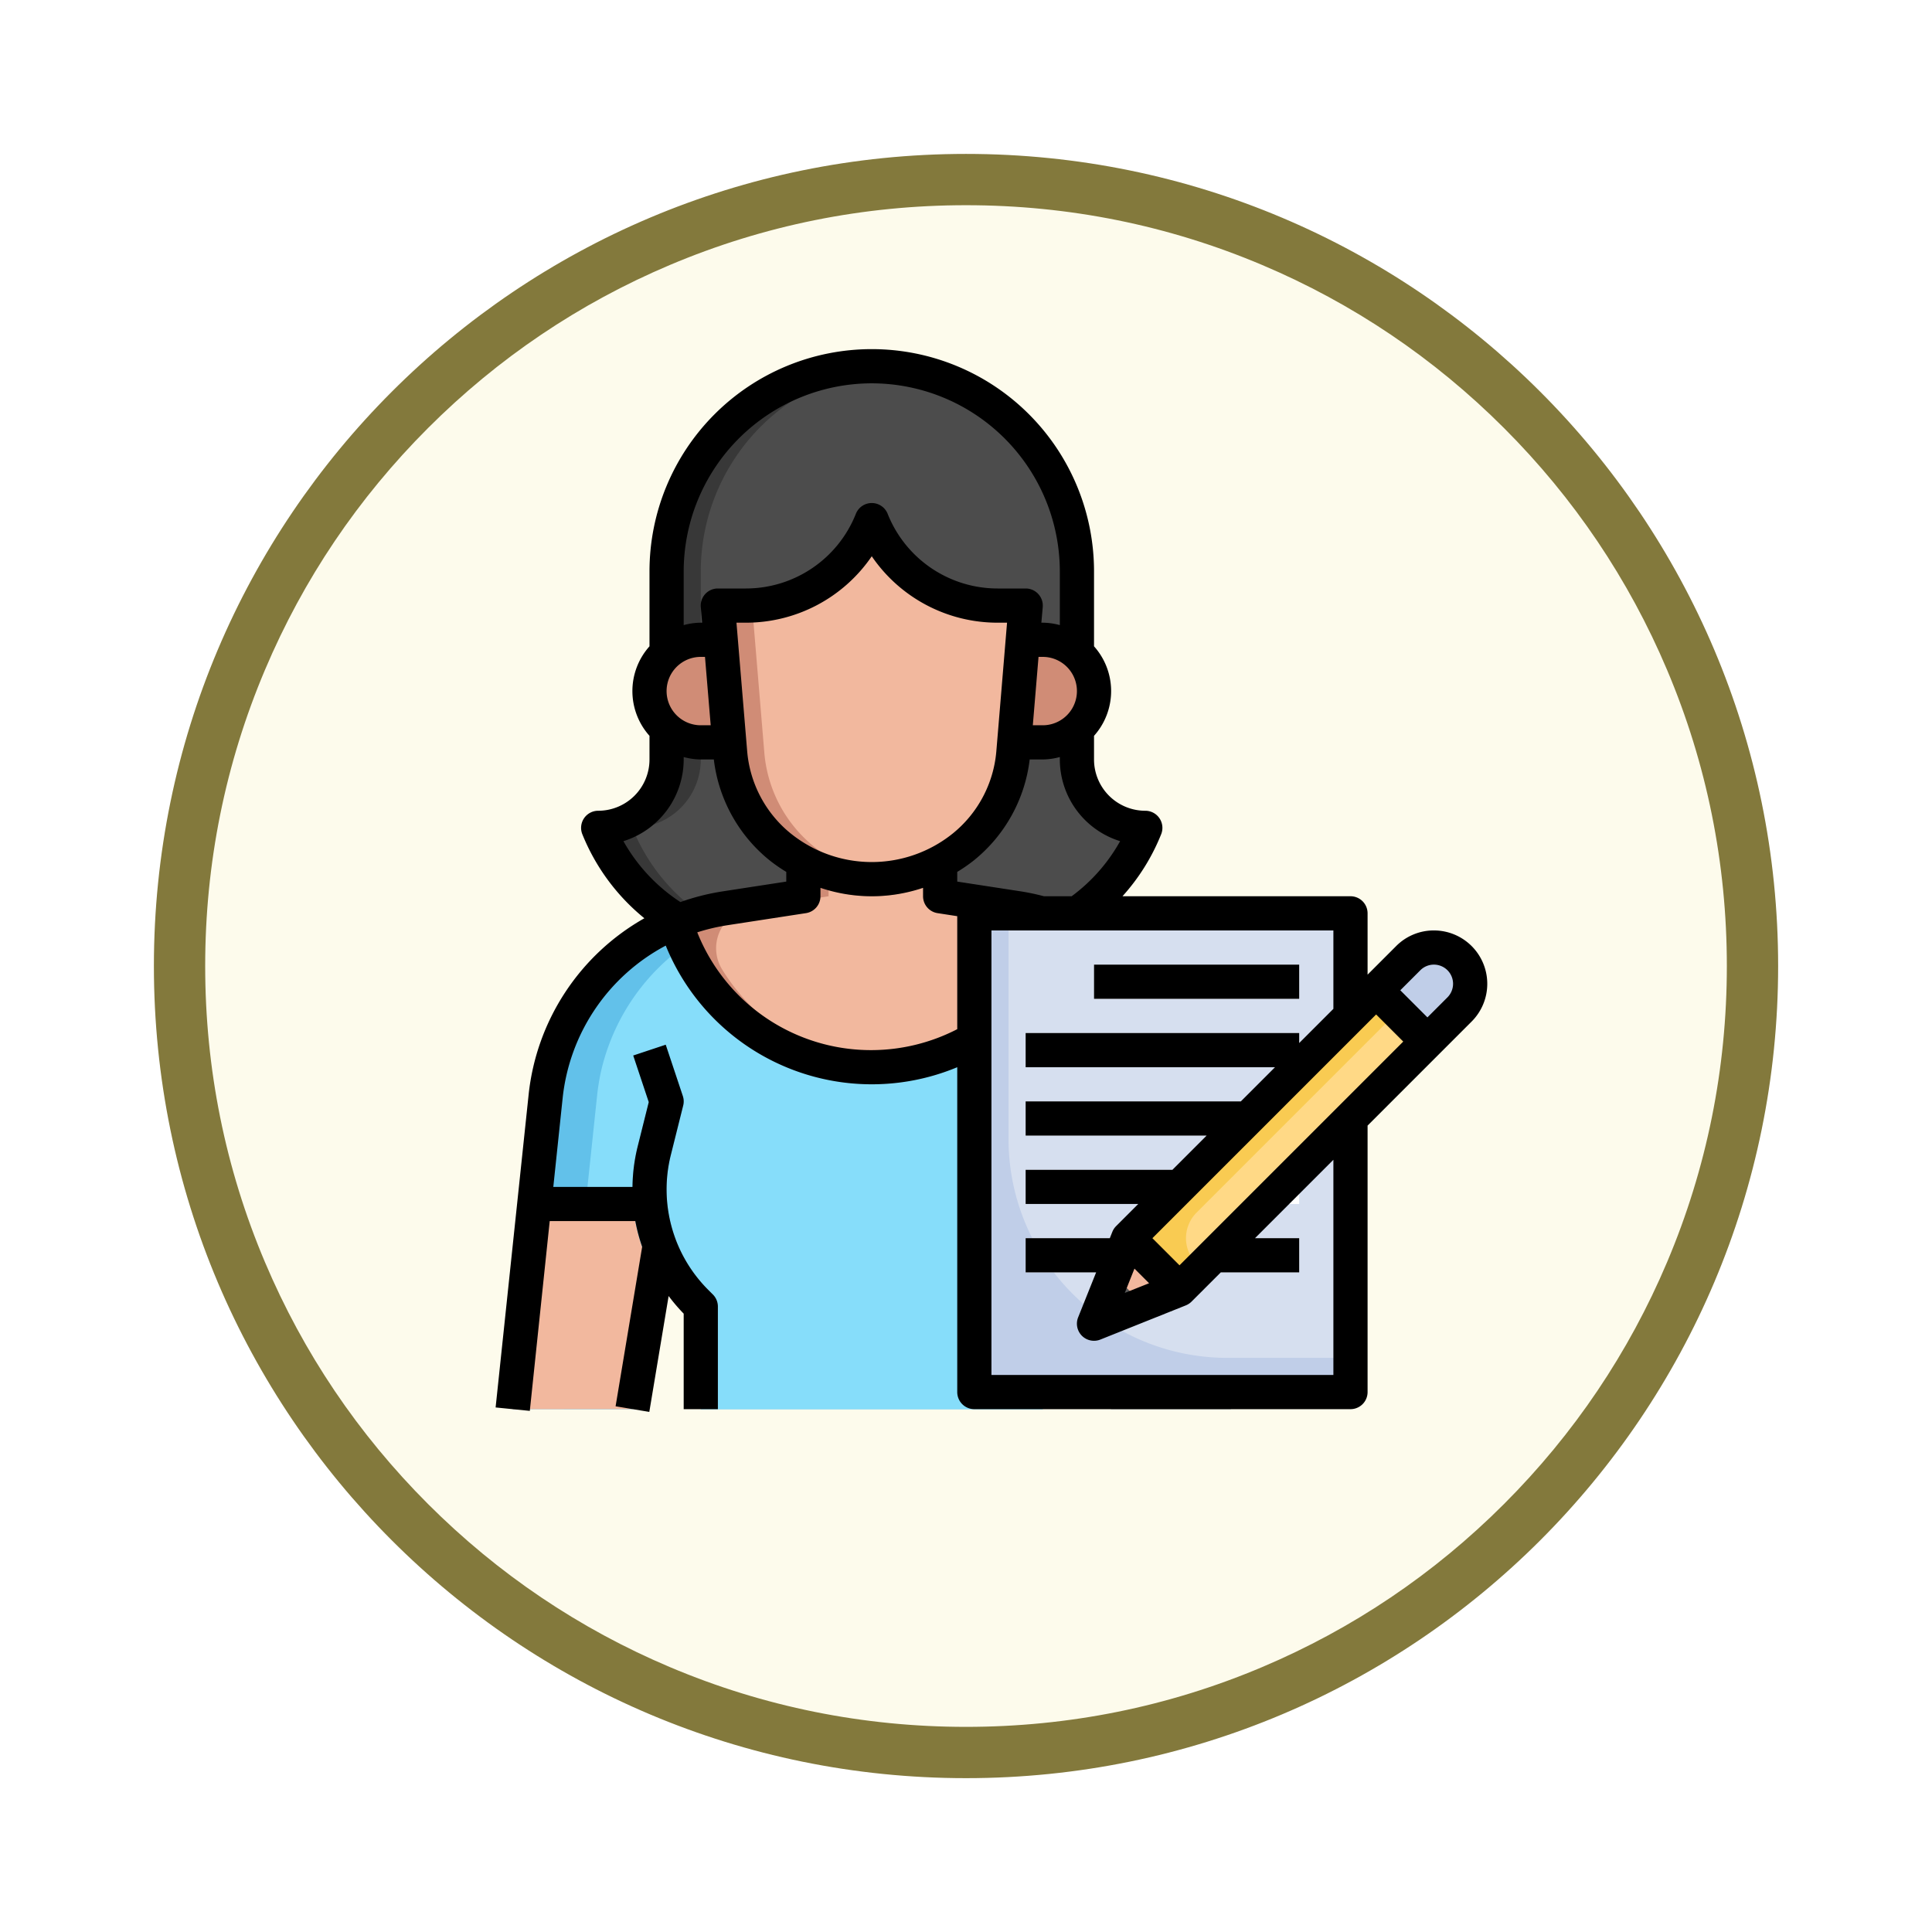 <svg xmlns="http://www.w3.org/2000/svg" xmlns:xlink="http://www.w3.org/1999/xlink" width="113" height="113" viewBox="0 0 113 113">
  <defs>
    <filter id="Trazado_982547" x="0" y="0" width="113" height="113" filterUnits="userSpaceOnUse">
      <feOffset dy="3" input="SourceAlpha"/>
      <feGaussianBlur stdDeviation="3" result="blur"/>
      <feFlood flood-opacity="0.161"/>
      <feComposite operator="in" in2="blur"/>
      <feComposite in="SourceGraphic"/>
    </filter>
  </defs>
  <g id="Grupo_1225891" data-name="Grupo 1225891" transform="translate(-900.509 -1320.375)">
    <g id="Grupo_1225638" data-name="Grupo 1225638" transform="translate(0 -3370.384)">
      <g id="Grupo_1225177" data-name="Grupo 1225177" transform="translate(0 -50.236)">
        <g id="Grupo_1224648" data-name="Grupo 1224648" transform="translate(0 1927)">
          <g id="Grupo_1224293" data-name="Grupo 1224293" transform="translate(0 859.245)">
            <g id="Grupo_1224093" data-name="Grupo 1224093" transform="translate(226.51 -2620.317)">
              <g id="Grupo_1223184" data-name="Grupo 1223184" transform="translate(683 4581.069)">
                <g id="Grupo_1211216" data-name="Grupo 1211216" transform="translate(0)">
                  <g id="Grupo_1210737" data-name="Grupo 1210737">
                    <g id="Grupo_1210537" data-name="Grupo 1210537">
                      <g id="Grupo_1164202" data-name="Grupo 1164202">
                        <g id="Grupo_1158168" data-name="Grupo 1158168">
                          <g id="Grupo_1152576" data-name="Grupo 1152576">
                            <g id="Grupo_1148633" data-name="Grupo 1148633">
                              <g id="Grupo_1148525" data-name="Grupo 1148525">
                                <g transform="matrix(1, 0, 0, 1, -9, -6)" filter="url(#Trazado_982547)">
                                  <g id="Trazado_982547-2" data-name="Trazado 982547" transform="translate(9 6)" fill="#fdfbec">
                                    <path d="M 47.5 93.5 C 41.289 93.5 35.265 92.284 29.595 89.886 C 24.118 87.569 19.198 84.252 14.973 80.027 C 10.748 75.802 7.431 70.882 5.114 65.405 C 2.716 59.735 1.5 53.711 1.5 47.5 C 1.5 41.289 2.716 35.265 5.114 29.595 C 7.431 24.118 10.748 19.198 14.973 14.973 C 19.198 10.748 24.118 7.431 29.595 5.114 C 35.265 2.716 41.289 1.5 47.5 1.5 C 53.711 1.5 59.735 2.716 65.405 5.114 C 70.882 7.431 75.802 10.748 80.027 14.973 C 84.252 19.198 87.569 24.118 89.886 29.595 C 92.284 35.265 93.5 41.289 93.5 47.5 C 93.5 53.711 92.284 59.735 89.886 65.405 C 87.569 70.882 84.252 75.802 80.027 80.027 C 75.802 84.252 70.882 87.569 65.405 89.886 C 59.735 92.284 53.711 93.5 47.5 93.5 Z" stroke="none"/>
                                    <path d="M 47.5 3 C 41.491 3 35.664 4.176 30.18 6.496 C 24.881 8.737 20.122 11.946 16.034 16.034 C 11.946 20.122 8.737 24.881 6.496 30.18 C 4.176 35.664 3 41.491 3 47.5 C 3 53.509 4.176 59.336 6.496 64.82 C 8.737 70.119 11.946 74.878 16.034 78.966 C 20.122 83.054 24.881 86.263 30.18 88.504 C 35.664 90.824 41.491 92 47.5 92 C 53.509 92 59.336 90.824 64.82 88.504 C 70.119 86.263 74.878 83.054 78.966 78.966 C 83.054 74.878 86.263 70.119 88.504 64.82 C 90.824 59.336 92 53.509 92 47.5 C 92 41.491 90.824 35.664 88.504 30.18 C 86.263 24.881 83.054 20.122 78.966 16.034 C 74.878 11.946 70.119 8.737 64.82 6.496 C 59.336 4.176 53.509 3 47.5 3 M 47.5 -7.62939453125e-06 C 73.734 -7.62939453125e-06 95 21.266 95 47.5 C 95 73.734 73.734 95 47.5 95 C 21.266 95 -7.62939453125e-06 73.734 -7.62939453125e-06 47.5 C -7.62939453125e-06 21.266 21.266 -7.62939453125e-06 47.5 -7.62939453125e-06 Z" stroke="none" fill="#83793c"/>
                                  </g>
                                </g>
                              </g>
                            </g>
                          </g>
                        </g>
                      </g>
                    </g>
                  </g>
                </g>
              </g>
            </g>
          </g>
        </g>
      </g>
    </g>
    <g id="writer_6342716" transform="translate(926.497 1339.795)">
      <path id="Trazado_1057755" data-name="Trazado 1057755" d="M46,63H39l-1.6-9.57a9.318,9.318,0,0,1-2.13,3.3L35,57v6H15V57l-.27-.27a9.367,9.367,0,0,1-2.02-3.02c-.04-.09-.08-.19-.11-.28L11,63H4L5.93,44.71a13.15,13.15,0,0,1,.22-1.4,12.456,12.456,0,0,1,10.26-9.6L21,33V31h8v2l4.59.71a12.447,12.447,0,0,1,10.26,9.6,13.148,13.148,0,0,1,.22,1.4Z" fill="#62c1ea"/>
      <path id="Trazado_1057756" data-name="Trazado 1057756" d="M11,63l1.6-9.57c.03.09.07.19.11.28a9.367,9.367,0,0,0,2.02,3.02L15,57v6H35V57l.27-.27a9.318,9.318,0,0,0,2.13-3.3L39,63h7L44.07,44.71a13.149,13.149,0,0,0-.22-1.4,12.447,12.447,0,0,0-10.26-9.6L29,33V31H24v2l-4.59.71a12.456,12.456,0,0,0-10.26,9.6,13.15,13.15,0,0,0-.22,1.4L7,63Z" fill="#86ddfa"/>
      <path id="Trazado_1057757" data-name="Trazado 1057757" d="M44.734,51,46,63H39l-1.6-9.57L37.961,51Z" fill="#f2b89e"/>
      <path id="Trazado_1057758" data-name="Trazado 1057758" d="M37.036,34A11.163,11.163,0,0,0,41,29a4,4,0,0,1-4-4V14a12,12,0,1,0-24,0V25a4,4,0,0,1-4,4,11.167,11.167,0,0,0,4.67,5.456Z" fill="#383838"/>
      <path id="Trazado_1057759" data-name="Trazado 1057759" d="M37,25V14A12,12,0,0,0,26,2.05,12,12,0,0,0,15,14V25a4,4,0,0,1-4,4,11.167,11.167,0,0,0,4.611,5.418L37.036,34A11.163,11.163,0,0,0,41,29,4,4,0,0,1,37,25Z" fill="#4c4c4c"/>
      <path id="Trazado_1057760" data-name="Trazado 1057760" d="M25,43a12,12,0,0,0,11.474-8.475,12.452,12.452,0,0,0-2.884-.815L29,33V31H21v2l-4.59.71a12.444,12.444,0,0,0-2.884.813A12.005,12.005,0,0,0,25,43Z" fill="#d08c76"/>
      <path id="Trazado_1057761" data-name="Trazado 1057761" d="M16.167,18H15a3,3,0,0,0,0,6h1.667" fill="#d08c76"/>
      <path id="Trazado_1057762" data-name="Trazado 1057762" d="M33.833,18H35a3,3,0,0,1,0,6H33.333" fill="#d08c76"/>
      <path id="Trazado_1057763" data-name="Trazado 1057763" d="M34,16l-.717,8.609a7.909,7.909,0,0,1-2.94,5.517,8.554,8.554,0,0,1-10.686,0,7.909,7.909,0,0,1-2.94-5.517L16,16h1.615A7.954,7.954,0,0,0,25,11a7.954,7.954,0,0,0,7.385,5Z" fill="#d08c76"/>
      <path id="Trazado_1057764" data-name="Trazado 1057764" d="M34,16H32.385A7.954,7.954,0,0,1,25,11a7.939,7.939,0,0,1-6.989,4.97L18,16l.717,8.609a7.911,7.911,0,0,0,2.94,5.517A8.545,8.545,0,0,0,26,31.934a8.545,8.545,0,0,0,4.343-1.808,7.909,7.909,0,0,0,2.94-5.517Z" fill="#f2b89e"/>
      <path id="Trazado_1057765" data-name="Trazado 1057765" d="M36.474,34.524a12.452,12.452,0,0,0-2.884-.814L29,33V32a8.465,8.465,0,0,1-6.526.61V33l-4.59.71-.03.005a2.361,2.361,0,0,0-1.614,3.552,12,12,0,0,0,9.5,5.7A12,12,0,0,0,36.474,34.524Z" fill="#f2b89e"/>
      <path id="Trazado_1057766" data-name="Trazado 1057766" d="M38.333,53.788l-1.867-.718A8.1,8.1,0,0,0,37,50.15a7.943,7.943,0,0,0-.249-2.011l-.721-2.9a1,1,0,0,1,.021-.558l1-3,1.9.632-.908,2.724.649,2.607a10.257,10.257,0,0,1-.357,6.141Z" fill="#62c1ea"/>
      <path id="Trazado_1057767" data-name="Trazado 1057767" d="M5.266,51,4,63h7l1.6-9.57L12.039,51Z" fill="#f2b89e"/>
      <path id="Trazado_1057768" data-name="Trazado 1057768" d="M11.667,53.788a10.263,10.263,0,0,1-.356-6.147l.648-2.6-.908-2.724,1.9-.632,1,3a1,1,0,0,1,.021.558l-.72,2.89A7.993,7.993,0,0,0,13,50.15a8.1,8.1,0,0,0,.534,2.92Z" fill="#62c1ea"/>
      <path id="Trazado_1057769" data-name="Trazado 1057769" d="M31,34H53V62H31Z" fill="#c0cee8"/>
      <path id="Trazado_1057770" data-name="Trazado 1057770" d="M33,47.206A12.794,12.794,0,0,0,45.794,60H53V34H33Z" fill="#d6dfef"/>
      <g id="Grupo_1225890" data-name="Grupo 1225890">
        <path id="Trazado_1057771" data-name="Trazado 1057771" d="M38,37H50v2H38Z" fill="#fff"/>
        <path id="Trazado_1057772" data-name="Trazado 1057772" d="M34,41H50v2H34Z" fill="#fff"/>
        <path id="Trazado_1057773" data-name="Trazado 1057773" d="M34,45H50v2H34Z" fill="#fff"/>
        <path id="Trazado_1057774" data-name="Trazado 1057774" d="M34,49H50v2H34Z" fill="#fff"/>
        <path id="Trazado_1057775" data-name="Trazado 1057775" d="M34,53H50v2H34Z" fill="#fff"/>
      </g>
      <path id="Trazado_1057776" data-name="Trazado 1057776" d="M40,53l-2,5,5-2L59.379,39.621a2.121,2.121,0,0,0-3-3Z" fill="#f2b89e"/>
      <path id="Trazado_1057777" data-name="Trazado 1057777" d="M38.5,45.129H59v4.243H38.5Z" transform="translate(-19.132 48.311) rotate(-45)" fill="#f9cb52"/>
      <path id="Trazado_1057778" data-name="Trazado 1057778" d="M55.75,39.75,44,51.5a2.122,2.122,0,0,0,0,3,2.147,2.147,0,0,0,.275.225L57.5,41.5Z" fill="#ffd986"/>
      <path id="Trazado_1057779" data-name="Trazado 1057779" d="M60,38.121a2.121,2.121,0,0,0-3.621-1.5L54.5,38.5l3,3,1.879-1.879a2.124,2.124,0,0,0,.621-1.5Z" fill="#c0cee8"/>
      <path id="Trazado_1057780" data-name="Trazado 1057780" d="M38,58l2.857-1.143-1.714-1.714Z" fill="#595959"/>
      <path id="Trazado_1057781" data-name="Trazado 1057781" d="M38,37H50v2H38Z"/>
      <path id="Trazado_1057782" data-name="Trazado 1057782" d="M57.879,35a3.1,3.1,0,0,0-2.207.914L54,37.586V34a1,1,0,0,0-1-1H39.665a12.136,12.136,0,0,0,2.263-3.629A1,1,0,0,0,41,28a3,3,0,0,1-3-3V23.618a3.927,3.927,0,0,0,0-5.236V14a13,13,0,1,0-26,0v4.382a3.927,3.927,0,0,0,0,5.236V25a3,3,0,0,1-3,3,1,1,0,0,0-.929,1.371A12.227,12.227,0,0,0,11.7,34.288,13.474,13.474,0,0,0,4.931,44.6L3,62.9,5,63.1,6.164,52h5.008a10.3,10.3,0,0,0,.4,1.5l-1.555,9.332,1.972.328,1.13-6.778A10.456,10.456,0,0,0,14,57.414V63h2V57a1,1,0,0,0-.293-.707l-.274-.274a8.306,8.306,0,0,1-2.185-7.888l.722-2.889a1,1,0,0,0-.021-.558l-1-3-1.9.632.908,2.724-.651,2.606a10.266,10.266,0,0,0-.3,2.354H6.374l.546-5.19a11.455,11.455,0,0,1,6.031-8.923A13.006,13.006,0,0,0,30,43V62a1,1,0,0,0,1,1H53a1,1,0,0,0,1-1V46.414l6.086-6.086A3.121,3.121,0,0,0,57.879,35ZM43,54.586,41.414,53,54.5,39.914,56.086,41.5Zm-2.635.193.856.856L39.8,56.2Zm-.839-25A10.128,10.128,0,0,1,36.692,33H35.069a13.2,13.2,0,0,0-1.329-.282L30,32.143v-.567a9.374,9.374,0,0,0,.968-.67A8.933,8.933,0,0,0,34.237,25H35a3.939,3.939,0,0,0,1-.142V25a5.009,5.009,0,0,0,3.526,4.778Zm-19.244-.433a6.936,6.936,0,0,1-2.568-4.82L17.087,17h.528A8.909,8.909,0,0,0,25,13.115,8.909,8.909,0,0,0,32.385,17h.528l-.627,7.526a6.938,6.938,0,0,1-2.567,4.819,7.554,7.554,0,0,1-9.437,0ZM34.754,19H35a2,2,0,0,1,0,4h-.58ZM25,3A11.013,11.013,0,0,1,36,14v3.142A3.939,3.939,0,0,0,35,17h-.08l.08-.917A1,1,0,0,0,34,15H32.385a6.923,6.923,0,0,1-6.457-4.371,1,1,0,0,0-1.856,0A6.923,6.923,0,0,1,17.615,15H16a1,1,0,0,0-1,1.083l.08.917H15a3.939,3.939,0,0,0-1,.142V14A11.013,11.013,0,0,1,25,3ZM13,21a2,2,0,0,1,2-2h.246l.334,4H15A2,2,0,0,1,13,21Zm-2.525,8.778A5.009,5.009,0,0,0,14,25v-.142A3.939,3.939,0,0,0,15,25h.763a8.937,8.937,0,0,0,3.27,5.907,9.245,9.245,0,0,0,.967.669v.567l-3.74.575a13.614,13.614,0,0,0-2.452.622,10.227,10.227,0,0,1-3.333-3.562ZM25,42a10.934,10.934,0,0,1-10.206-6.889,11.713,11.713,0,0,1,1.769-.417l4.589-.706A1,1,0,0,0,22,33v-.491a9.41,9.41,0,0,0,6,0V33a1,1,0,0,0,.848.988L30,34.166v6.609A10.983,10.983,0,0,1,25,42ZM52,61H32V35H52v4.586l-2,2V41H34v2H48.586l-2,2H34v2H44.586l-2,2H34v2h6.586l-1.293,1.293a1.01,1.01,0,0,0-.222.336L38.923,53H34v2h4.123l-1.052,2.629a1,1,0,0,0,1.3,1.3l5-2a1.016,1.016,0,0,0,.335-.222L45.414,55H50V53H47.414L52,48.414Zm6.672-22.086L57.5,40.086,55.914,38.5l1.172-1.172A1.121,1.121,0,0,1,59,38.121a1.133,1.133,0,0,1-.328.793Z"/>
    </g>
  </g>
</svg>

